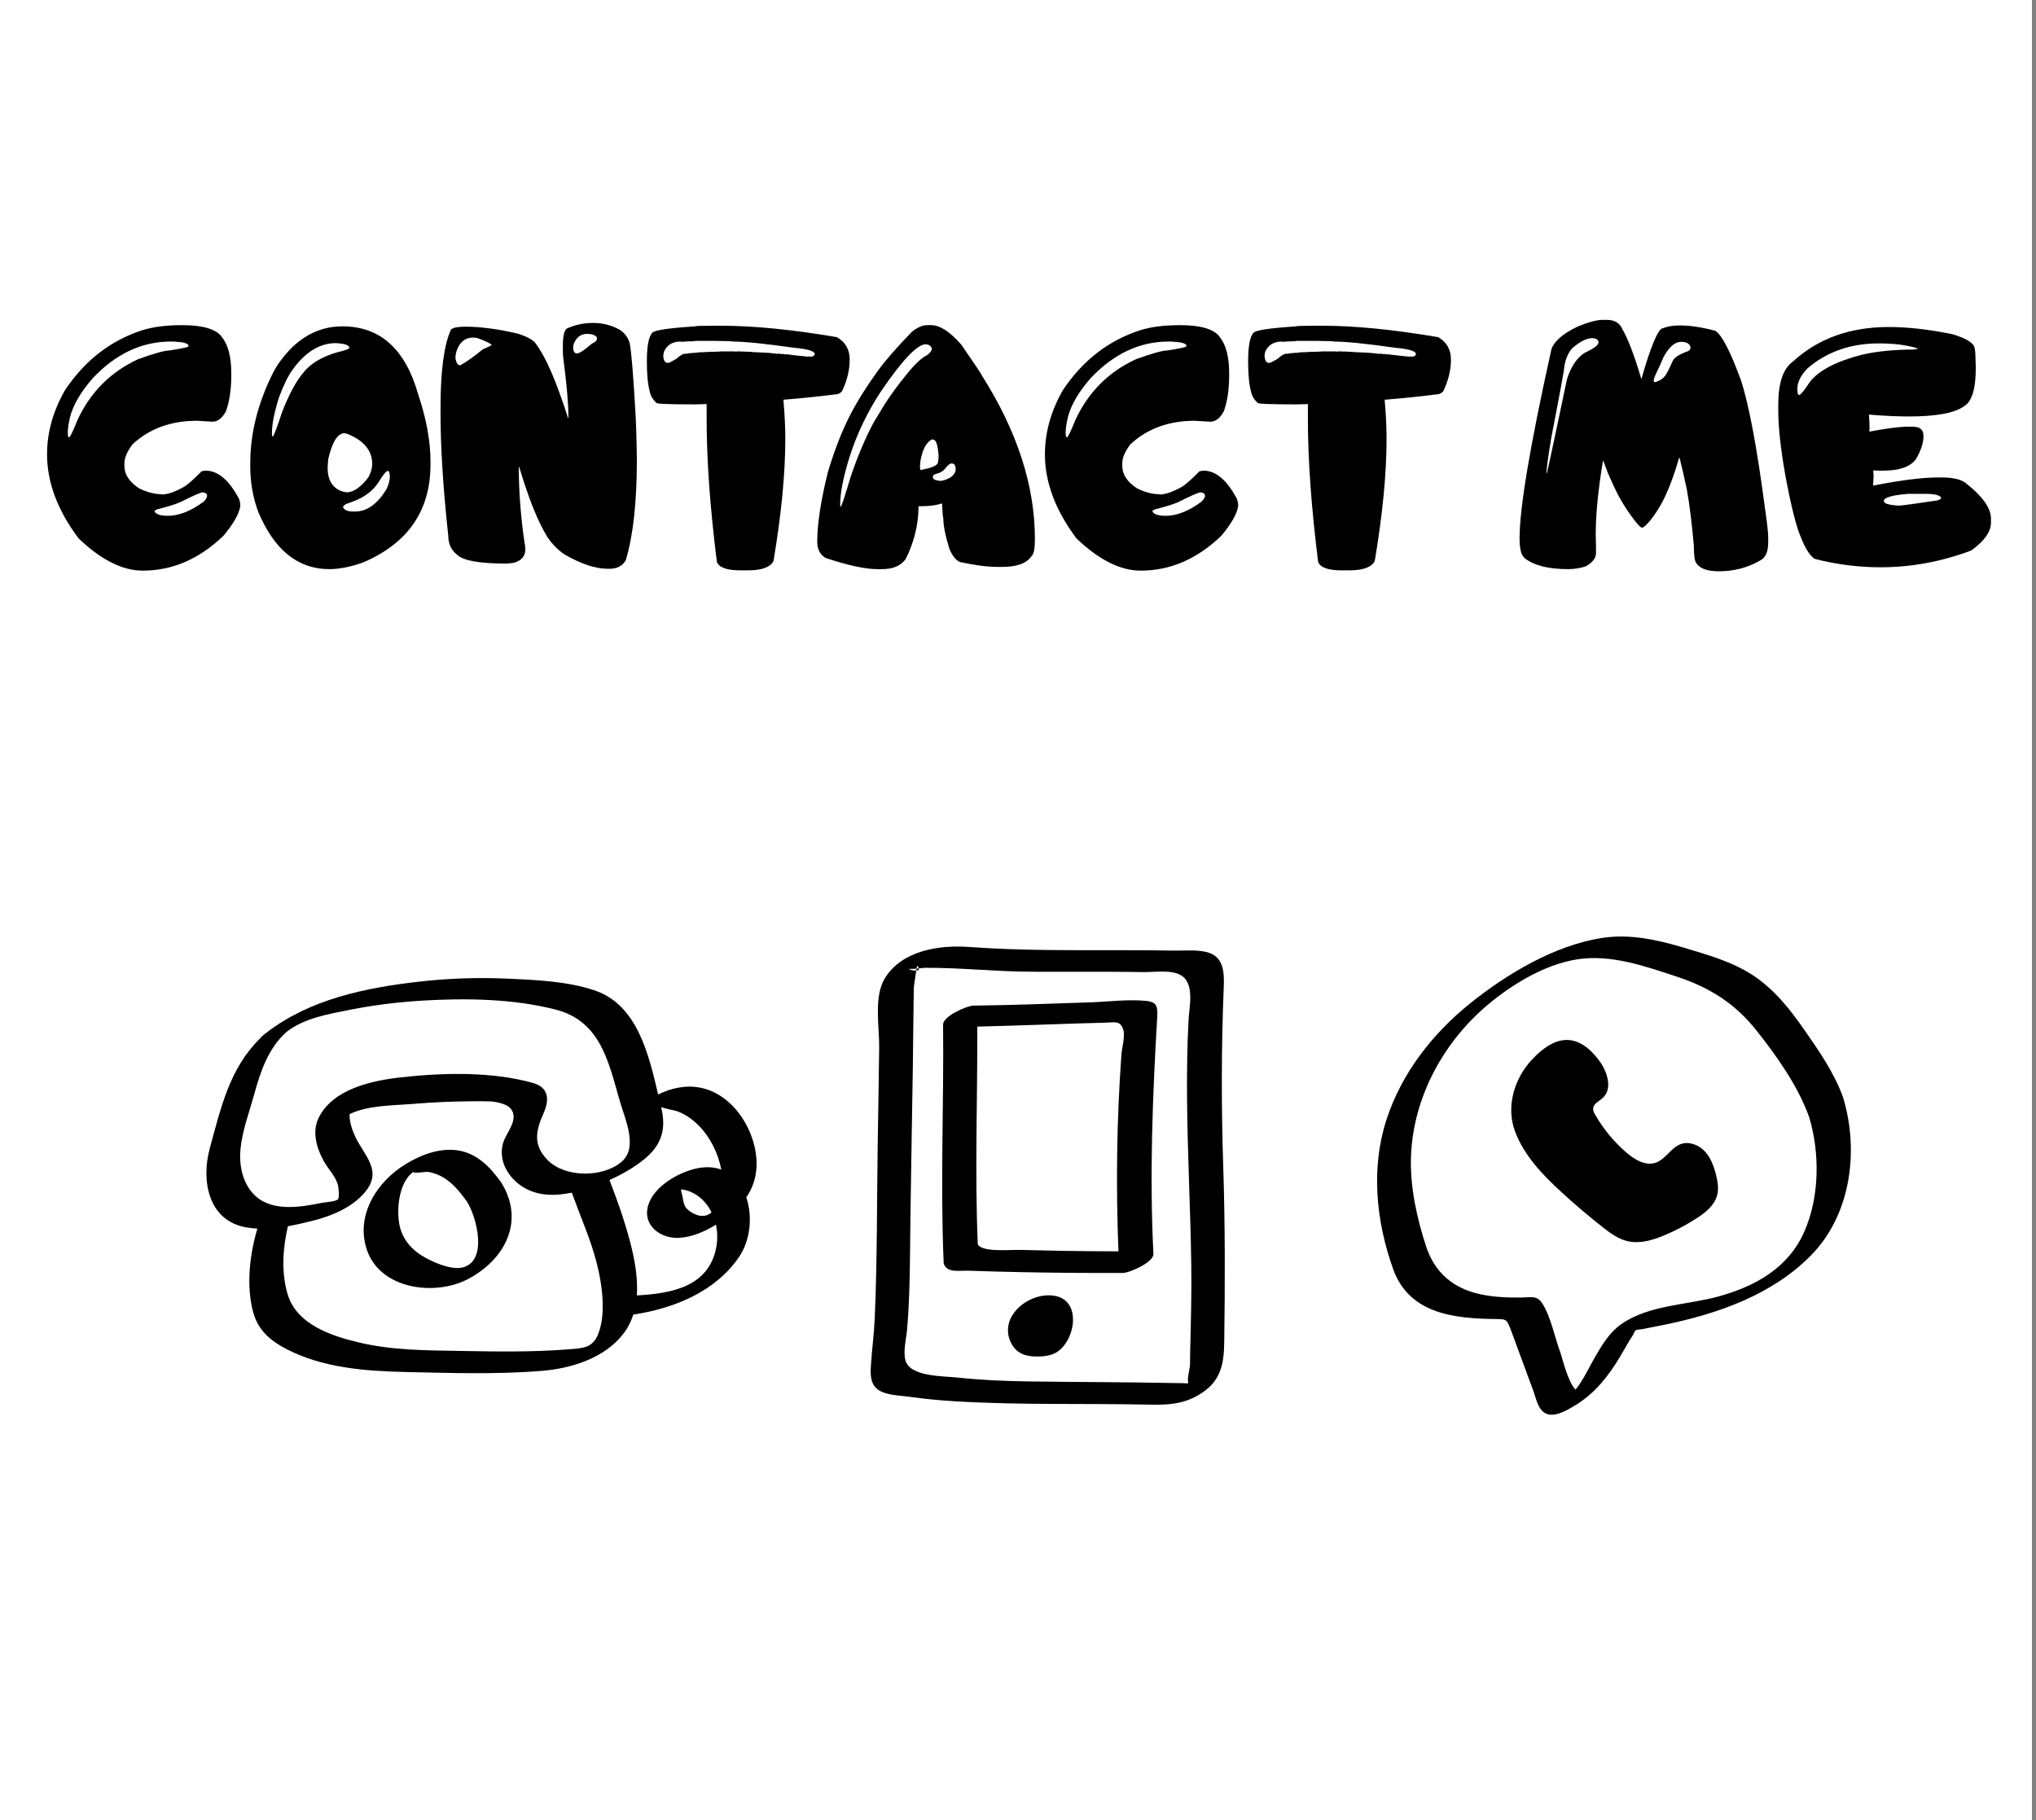 <?xml version="1.0" encoding="utf-8"?>
<!-- Generator: Adobe Illustrator 15.1.0, SVG Export Plug-In . SVG Version: 6.00 Build 0)  -->
<!DOCTYPE svg PUBLIC "-//W3C//DTD SVG 1.1//EN" "http://www.w3.org/Graphics/SVG/1.1/DTD/svg11.dtd">
<svg version="1.1" id="레이어_1" xmlns="http://www.w3.org/2000/svg" xmlns:xlink="http://www.w3.org/1999/xlink" x="0px"
	 y="0px" width="500px" height="447.085px" viewBox="0 0 500 447.085" enable-background="new 0 0 500 447.085"
	 xml:space="preserve">
<rect x="0" y="0" width="500" height="447.085" fill="#808080" stroke="none"/>
<rect x="-1" fill="#FFFFFF" width="500" height="447.085"/>
<g>
	<g>
		<path d="M112.145,282.497c-4.361-0.55-8.76,1.144-12.433,3.358c-7.108,4.283-12.499,12.614-9.608,21.118
			c3.311,9.742,16.707,11.384,24.704,7.229c9.206-4.783,14.23-14.305,8.243-23.842C120.339,286.57,116.988,283.106,112.145,282.497z
			 M113.683,311.276c-2.887,0.764-7.708-1.401-10.096-2.893c-2.4-1.502-4.224-3.522-5.143-6.226
			c-1.313-3.866-0.774-11.798,3.172-14.407c-0.658,0.605,3.066-0.003,3.416,0.05c1.095,0.164,2.216,0.548,3.203,1.046
			c2.748,1.391,4.724,3.881,6.476,6.329C117.059,298.917,119.853,309.644,113.683,311.276z"/>
		<path d="M184.678,279.448c-1.94-5.645-6.443-11-12.504-12.272c-3.658-0.767-7.269,0.03-10.548,1.63
			c-2.336-9.973-5.16-22.039-15.593-25.555c-6.653-2.243-14.27-2.569-21.226-2.885c-7.276-0.33-14.57-0.102-21.808,0.722
			c-13.173,1.5-26.753,4.26-37.471,12.473c-0.2,0.132-0.374,0.259-0.505,0.377c-0.407,0.32-0.87,0.718-1.158,1.102
			c-7.514,7.41-9.573,16.892-12.336,26.941c-2.16,7.854-0.485,17.749,8.856,19.455c0.927,0.17,1.87,0.267,2.82,0.313
			c-0.663,2.275-1.192,4.568-1.525,6.853c-0.655,4.479-0.703,9.496,0.554,13.892c1.252,4.376,4.345,6.915,8.252,8.916
			c8.931,4.574,19.255,5.34,29.115,5.559c11.059,0.246,22.219,0.617,33.26-0.258c7.382-0.587,15.669-3.101,20.342-9.285
			c1.059-1.404,1.802-2.941,2.318-4.558c9.993-1.498,20.148-5.624,25.954-14.123c2.813-4.115,3.382-10.01,1.792-14.674
			C186.276,289.77,186.426,284.535,184.678,279.448z M167.269,292.095c0.595,0.076,1.188,0.211,1.73,0.394
			c1.806,0.604,3.398,1.839,4.554,3.341c0.468,0.606,0.858,1.268,1.199,1.952c-1.458,1.222-3.15,1.072-4.924-0.013
			c-2.343-1.435-1.789-2.63-2.474-4.931C167.244,292.464,167.254,292.234,167.269,292.095z M59.072,282.043
			c0.451-4.419,2.161-8.919,3.331-13.191c1.539-5.624,3.464-11.4,7.953-15.401c4.289-3.383,10.329-4.402,15.572-5.443
			c5.889-1.169,11.869-1.901,17.86-2.256c10.682-0.634,22.174-0.469,32.606,2.189c11.195,2.853,13.072,13.011,15.898,22.759
			c1.201,4.146,4.47,11.112,0.374,14.625c-4.602,3.946-13.851,3.946-18.129-0.357c-3.695-3.719-2.995-7.18-1.056-11.542
			c1.513-3.403,1.269-6.354-2.605-7.445c-10.081-2.843-22.14-2.528-32.436-1.379c-7.065,0.788-16.695,2.835-20.182,9.934
			c-1.7,3.458-0.507,7.432,1.249,10.629c1.072,1.95,2.964,3.783,3.5,5.965c0.134,0.546,0.375,2.904,0.024,3.384
			c-0.438,0.597-3.248,0.755-4.093,0.928c-5.453,1.111-12.692,2.302-16.883-2.392C59.421,290.095,58.681,285.871,59.072,282.043z
			 M146.981,327.449c-1.387,3.729-3.889,3.671-7.573,3.966c-8.771,0.695-17.608,0.533-26.396,0.381
			c-8.277-0.144-16.613-0.134-24.718-2.045c-6.947-1.639-15.573-4.469-17.718-12.074c-1.505-5.341-1.147-11.058,0.131-16.512
			c2.07-0.365,4.109-0.851,6.058-1.335c4.808-1.196,10.281-3.482,13.32-7.615c3.648-4.964-0.766-8.587-2.848-13.059
			c-0.802-1.722-1.432-3.628-1.394-5.502c0.086-0.044,0.17-0.093,0.257-0.134c4.374-2.064,10.555-1.999,15.316-2.397
			c4.859-0.406,9.733-0.62,14.609-0.646c1.555-0.008,3.153-0.021,4.749,0.047c1.939,0.255,3.86,0.735,4.721,1.865
			c1.995,2.619-1.243,5.877-1.949,8.335c-1.206,4.19,1.101,8.291,4.578,10.614c3.677,2.457,8.103,2.467,12.296,1.583
			c1.071,2.859,2.144,5.719,3.25,8.563c2.169,5.577,3.96,11.523,4.29,17.527C148.114,321.823,147.972,324.781,146.981,327.449z
			 M175.952,306.031c-1.675,9.997-11.007,11.664-19.555,12.129c0.304-4.417-0.59-9.064-1.648-13.116
			c-1.334-5.108-3.13-10.198-5.074-15.231c3.036-1.352,5.959-3.016,8.479-5.054c4.36-3.525,5.518-7.454,4.211-12.839
			c1.022,0.397,3.323,0.794,3.8,0.961c1.715,0.604,3.287,1.608,4.641,2.811c2.561,2.272,4.424,5.352,5.532,8.572
			c0.321,0.935,0.599,1.948,0.802,2.992c-1.83-0.67-4.008-0.803-6.542-0.175c-4.267,1.058-9.914,4.32-11.36,8.775
			c-1.632,5.028,2.935,8.452,7.606,8.159c3.041-0.191,6.16-1.47,8.97-3.234C176.192,302.506,176.24,304.309,175.952,306.031z"/>
	</g>
	<g>
		<path d="M225.658,237.839c-0.189,0.023-0.377,0.04-0.564,0.06c-0.023,0.146-0.05,0.307-0.077,0.48
			C225.437,238.351,225.747,238.207,225.658,237.839z"/>
		<path d="M300.41,286.789c-0.482-14.872-0.494-29.608,0.121-44.473c0.146-3.546-0.045-7.391-4.084-8.453
			c-2.572-0.677-5.615-0.344-8.248-0.392c-4.029-0.073-8.059-0.094-12.088-0.1c-12.691-0.018-25.357,0.151-38.017-0.786
			c-7.261-0.539-16.459,0.757-20.728,7.581c-2.865,4.578-1.392,11.943-1.456,17.066c-0.094,7.557-0.218,15.112-0.345,22.669
			c-0.247,14.664-0.096,29.38-0.756,44.03c-0.17,3.771-0.665,7.502-0.919,11.259c-0.147,2.182-0.233,4.718,1.735,6.116
			c2.005,1.425,5.258,1.399,7.606,1.737c3.806,0.55,7.636,0.901,11.474,1.131c15.715,0.942,31.543,0.479,47.282,0.806
			c4.877,0.101,8.816-0.041,13.063-2.803c4.693-3.051,5.521-7.08,5.596-12.456C300.846,315.384,300.875,301.13,300.41,286.789z
			 M292.281,331.921c-0.025,1.045-0.004,2.09-0.035,3.135c-0.031,1.098-0.746,3.525-0.449,4.485
			c-0.018,0.075-0.035,0.151-0.053,0.229c-1.063-0.077-2.168-0.063-3.213-0.084c-11.977-0.248-23.951-0.222-35.928-0.403
			c-5.876-0.091-11.755-0.325-17.602-0.963c-3.261-0.355-11.573-0.167-12.639-4.194c-0.605-2.29,0.182-5.212,0.391-7.518
			c0.279-3.074,0.439-6.159,0.542-9.245c0.209-6.273,0.207-12.556,0.294-18.831c0.171-12.209,0.405-24.417,0.588-36.626
			c0.095-6.392,0.118-12.786,0.229-19.177c0.006-0.387,0.368-2.825,0.608-4.349c-0.972,0.065-2.545-0.498-1.217-0.424
			c0.417,0.024,0.854-0.011,1.294-0.057c0.074-0.461,0.125-0.761,0.131-0.754c0.258,0.291,0.391,0.518,0.434,0.694
			c0.562-0.068,1.124-0.14,1.664-0.142c8.583-0.037,17.222,0.926,25.834,0.964c6.334,0.028,12.666-0.014,19,0.01
			c2.879,0.01,5.758,0.032,8.635,0.08c2.748,0.045,6.893-0.653,9.27,0.804c3.344,2.047,2.014,7.592,1.84,10.779
			c-0.344,6.313-0.432,12.639-0.389,18.961c0.096,13.79,0.846,27.564,1.043,41.353C292.656,317.752,292.455,324.822,292.281,331.921
			z"/>
		<path d="M281.551,245.833c-4.5-0.462-9.363,0.199-13.881,0.35c-9.533,0.318-19.063,0.693-28.6,0.8
			c-1.63,0.018-7.488,2.582-7.466,4.67c0.205,19.419-0.688,38.842,0.133,58.254c-0.015,0.135-0.012,0.267,0.024,0.395
			c0.695,2.434,3.938,1.714,6.026,1.786c4.316,0.146,8.634,0.265,12.953,0.354c8.348,0.173,16.697,0.23,25.049,0.195
			c1.568-0.007,7.568-2.625,7.467-4.671c-0.975-19.479-0.203-38.727,0.932-58.169C284.33,247.362,284.174,246.102,281.551,245.833z
			 M275.395,259.04c-1.158,16.075-1.365,32.195-0.727,48.295c-4.643-0.013-9.285-0.045-13.928-0.124
			c-3.457-0.06-6.91-0.137-10.363-0.233c-2.043-0.057-9.591,0.67-10.262-1.468c-0.734-17.786-0.057-35.577-0.104-53.369
			c5.917-0.14,11.832-0.345,17.746-0.548c4.492-0.155,8.984-0.307,13.479-0.41c2.457-0.057,3.898-0.668,4.639,1.792
			C276.336,254.512,275.512,257.405,275.395,259.04z"/>
		<path d="M259.383,318.337c-6.18-1.402-14.237,4.72-11.178,11.308c0.439,0.947,1.098,1.806,1.955,2.399
			c1.346,0.932,3.061,1.139,4.699,1.125c1.268-0.01,2.549-0.142,3.732-0.6C263.776,330.563,266.063,319.852,259.383,318.337z"/>
	</g>
	<g>
		<path d="M452.604,269.466c-2.217-6.102-5.969-11.466-9.66-16.76c-3.482-4.992-7.322-9.8-12.461-13.172
			c-5.096-3.343-11.141-5.034-16.926-6.768c-6.553-1.965-13.324-3.466-20.18-2.394c-11.605,1.814-23.23,8.757-32.271,16.004
			c-9.33,7.481-16.936,17.232-20.641,28.699c-3.848,11.913-2.518,24.894,1.648,36.576c3.984,11.168,15.221,12.22,25.539,12.315
			c2.307,0.022,2.402,0.159,3.328,2.527c0.613,1.571,1.168,3.169,1.754,4.752c1.268,3.434,2.533,6.867,3.801,10.302
			c0.754,2.039,1.238,5.249,3.689,5.825c2.178,0.512,4.998-1.239,6.727-2.291c4.699-2.862,8.049-7.113,10.842-11.771
			c0.813-1.354,1.578-2.733,2.383-4.094c0.318-0.54,0.818-1.146,1.041-1.731c0.195-0.514,0.467-0.758,0.609-0.858
			c0.617-0.068,1.215-0.141,1.475-0.19c1.789-0.345,3.578-0.686,5.363-1.053c13.107-2.691,26.463-7.297,36.068-17.053
			C454.594,298.317,456.596,282.598,452.604,269.466z M400.85,326.748c-1.699,0.147-0.551,0.043,0.709-0.093
			C401.393,326.687,401.164,326.721,400.85,326.748z M443.164,302.361c-3.918,9.041-12.061,13.552-21.172,16.065
			c-7.701,2.122-17.07,2.06-23.781,6.748c-3.006,2.1-4.768,5.127-6.576,8.232c-1.297,2.231-2.785,5.54-4.721,7.899
			c-1.941-1.999-3.217-7.77-3.793-9.329c-1.332-3.61-2.301-8.672-4.387-11.885c-1.297-1.999-2.779-1.443-5.166-1.412
			c-3.373,0.046-6.771-0.1-10.08-0.816c-6.555-1.421-11.127-5.26-13.24-11.664c-2.289-6.937-3.994-14.723-3.746-22.036
			c0.508-14.969,8.348-29.004,19.938-38.274c5.883-4.706,13.275-9.042,20.791-10.255c8.316-1.342,16.809,1.681,24.609,4.251
			c7.92,2.608,14.182,6.514,19.404,13.076c5.072,6.375,10.225,13.633,13.02,21.319C446.94,283.087,446.867,293.82,443.164,302.361z"
			/>
		<path d="M418.66,282.773c-1.488-1.587-3.844-2.511-5.879-1.782c-2.449,0.874-3.756,3.771-6.225,4.589
			c-2.465,0.817-5.072-0.734-7.059-2.432c-3.096-2.645-5.73-5.829-7.754-9.367c-0.268-0.463-0.529-0.966-0.504-1.499
			c0.059-1.213,1.443-1.799,2.342-2.608c2.547-2.291,1.129-6.587-0.965-9.329c-5.459-7.151-10.963-5.934-16.426-0.07
			c-4.293,4.604-6.406,11.486-4.141,17.582c2.203,5.932,6.752,10.656,11.404,14.931c3.221,2.96,6.553,5.797,9.984,8.504
			c1.887,1.489,3.881,2.976,6.211,3.531c3.012,0.72,6.156-0.214,9.008-1.4c2.811-1.17,5.516-2.594,8.07-4.251
			c2.146-1.394,4.32-3.14,4.971-5.628c0.42-1.608,0.139-3.32-0.264-4.938C420.912,286.491,420.147,284.36,418.66,282.773z"/>
	</g>
</g>
<g>
	<path d="M44.707,79.857c5.18,0,8.449,0.984,9.809,2.953c1.523,1.898,2.285,4.869,2.285,8.912v0.369c0,3.516-0.434,6.48-1.301,8.895
		c-0.914,1.723-2.027,2.584-3.34,2.584c-0.293,0-1.559-0.076-3.797-0.229c-6.398,0-11.672,1.928-15.82,5.783
		c-1.324,1.746-1.986,3.293-1.986,4.641v0.229c0,0.047-0.023,0.07-0.07,0.07l0.07,0.158v0.229c0,2.133,1.242,3.984,3.727,5.555
		c1.934,0.914,3.709,1.371,5.326,1.371c0,0.047,0.029,0.07,0.088,0.07c1.418,0,3.217-0.609,5.396-1.828
		c0.867-0.469,2.338-1.758,4.412-3.867c0.527-0.105,0.855-0.158,0.984-0.158c3.035,0,5.771,2.309,8.209,6.926
		c0.199,0.574,0.299,1.078,0.299,1.512v0.387c-0.34,1.887-1.705,4.266-4.096,7.137c-5.941,5.73-12.557,8.596-19.846,8.596
		c-4.98,0-10.23-2.637-15.75-7.91c-5.168-6.879-7.752-13.77-7.752-20.672c0-5.355,1.471-10.605,4.412-15.75
		c4.84-7.254,11.127-12.146,18.861-14.678C37.524,80.285,40.817,79.857,44.707,79.857z M16.653,106.154v0.545
		c0,0.129,0.047,0.357,0.141,0.686h0.229c0.328-0.281,0.99-1.676,1.986-4.184c3.176-6.867,8.145-11.859,14.906-14.977
		c3.949-1.43,6.51-2.145,7.682-2.145c2.438-0.375,3.955-0.674,4.553-0.896l0.158-0.229v-0.158c-0.316-0.492-1.307-0.773-2.971-0.844
		c-0.117-0.047-0.574-0.07-1.371-0.07c-7.148,0-13.559,3.018-19.23,9.053c-2.941,3.375-4.793,6.568-5.555,9.58
		C16.828,104.051,16.653,105.264,16.653,106.154z M37.94,125.631c0.434,0.703,1.523,1.055,3.27,1.055
		c2.754,0,5.695-1.166,8.824-3.498c0.551-0.551,0.826-1.031,0.826-1.441c0-0.469-0.352-0.744-1.055-0.826
		c-0.516,0-2.367,0.809-5.555,2.426c-1.348,0.563-3.246,1.148-5.695,1.758C38.145,125.303,37.94,125.479,37.94,125.631z"/>
	<path d="M84.047,80.156h0.07c9.223,0,15.41,5.549,18.563,16.646c2.027,6.035,3.041,11.561,3.041,16.576v0.686
		c0,11.297-5.479,19.307-16.436,24.029c-3.117,1.125-5.93,1.688-8.438,1.688c-7.723,0-13.553-4.74-17.49-14.221
		c-1.266-3.504-1.898-7.154-1.898-10.951v-0.844c0-7.371,1.875-14.795,5.625-22.271c0.996-1.922,2.367-3.803,4.113-5.643
		C74.912,82.055,79.196,80.156,84.047,80.156z M66.785,106.242v0.369c0,0.375,0.076,0.58,0.229,0.615
		c0.305-0.352,1.066-2.379,2.285-6.082c1.711-4.359,3.434-7.553,5.168-9.58c1.699-2.215,4.459-3.891,8.279-5.027
		c2.027-0.469,3.041-0.844,3.041-1.125v-0.158c-0.258-0.551-1.348-0.879-3.27-0.984c-4.008,0-7.582,2.203-10.723,6.609
		c-1.09,1.535-2.18,3.768-3.27,6.697C67.365,101.303,66.785,104.191,66.785,106.242z M80.461,114.979
		c0,2.742,1.043,4.594,3.129,5.555c0.352,0.152,0.855,0.281,1.512,0.387c1.711,0,3.51-1.242,5.396-3.727
		c0.609-1.219,0.914-2.285,0.914-3.199c0-3.328-2.051-5.813-6.152-7.453c-0.41-0.035-0.615-0.088-0.615-0.158
		c-1.699,0-3.041,2.109-4.025,6.328C80.514,113.801,80.461,114.557,80.461,114.979z M84.276,124.559v0.158
		c0.457,0.609,1.219,0.914,2.285,0.914h0.668c2.883,0,5.443-1.828,7.682-5.484c0.563-1.195,0.844-2.256,0.844-3.182
		c-0.082-0.867-0.234-1.301-0.457-1.301h-0.07c-0.398,0-1.16,0.938-2.285,2.813c-1.465,2.238-3.773,3.885-6.926,4.939
		C84.856,123.768,84.276,124.148,84.276,124.559z"/>
	<path d="M145.588,79.313c2.414,0,4.623,0.563,6.627,1.688c1.207,0.797,2.016,1.887,2.426,3.27c0.41,2.133,0.867,7.605,1.371,16.418
		c0.199,3.129,0.328,7.207,0.387,12.234c0,10.477-0.914,18.715-2.742,24.715c-0.832,1.371-2.15,2.057-3.955,2.057h-0.457
		c-3,0-6.521-1.166-10.564-3.498c-1.629-1.078-3.053-2.52-4.271-4.324c-2.262-3.633-4.564-9.363-6.908-17.191h-0.088v0.299
		c0,5.941,0.486,12.176,1.459,18.703c0.059,0,0.105,0.41,0.141,1.23c0,1.617-0.885,2.707-2.654,3.27
		c-0.867,0.152-1.576,0.229-2.127,0.229c-6.457,0-10.436-0.709-11.936-2.127c-1.477-1.148-2.215-2.725-2.215-4.729
		c-1.266-11.719-1.898-21.756-1.898-30.111v-1.283c0-9.129,0.861-15.545,2.584-19.248c0.539-0.457,1.705-0.686,3.498-0.686
		c3.762,0,8.121,0.586,13.078,1.758c2.449,0.832,3.896,1.693,4.342,2.584c2.332,3.059,4.939,9.094,7.822,18.105h0.088v-0.229
		c0-3.27-0.434-8.191-1.301-14.766c-0.047-0.527-0.07-1.236-0.07-2.127v-0.598c0-2.391,0.328-3.814,0.984-4.271
		C141.223,79.77,143.35,79.313,145.588,79.313z M111.838,87.873c0.164,1.23,0.557,1.846,1.178,1.846
		c1.512-0.82,3.352-2.121,5.52-3.902c1.453-0.645,2.18-1.002,2.18-1.072c0-0.27-1.16-0.844-3.48-1.723l-0.967-0.123
		c-2.074,0-3.475,1.16-4.201,3.48C111.914,87.012,111.838,87.51,111.838,87.873z M140.754,85.518c0,0.574,0.211,1.002,0.633,1.283
		h0.316c0.574,0,1.799-0.803,3.674-2.408c0.809-0.363,1.213-0.756,1.213-1.178v-0.334c-0.41-0.586-1.207-0.879-2.391-0.879
		c-1.559,0-2.66,0.826-3.305,2.479C140.801,84.902,140.754,85.248,140.754,85.518z"/>
	<path d="M174.979,79.998h2.057c7.992,0,17.496,0.938,28.512,2.813c2.074,1.23,3.111,3.035,3.111,5.414v0.299
		c0,2.332-0.604,4.816-1.811,7.453c-0.422,0.609-1.084,0.914-1.986,0.914c-3.926,0.504-8.08,0.932-12.463,1.283v0.088
		c0.305,3.563,0.457,6.727,0.457,9.492c0,8.531-0.967,18.545-2.9,30.041c-0.773,1.523-2.877,2.285-6.311,2.285h-1.828
		c-3.293,0-5.215-0.686-5.766-2.057c-1.676-13.418-2.514-25.078-2.514-34.98v-3.797c-1.254,0.047-2.215,0.07-2.883,0.07
		c-6.293,0-9.439-0.123-9.439-0.369c-0.926-0.82-1.482-1.787-1.67-2.9c-0.457-1.641-0.686-4.072-0.686-7.295
		c0-3.809,0.457-6.164,1.371-7.066c0.609-0.609,4.084-1.119,10.424-1.529C170.655,80.063,172.096,80.01,174.979,79.998z
		 M170.338,83.813c-0.949,0-1.963,0.047-3.041,0.141l-0.141-0.07c-1.992,0-3.363,0.838-4.113,2.514
		c-0.105,0.469-0.158,0.85-0.158,1.143c0.117,1.055,0.475,1.582,1.072,1.582h0.141c0.223,0,0.885-0.328,1.986-0.984
		c0.949-0.855,1.682-1.283,2.197-1.283v0.07c0.164-0.047,0.621-0.123,1.371-0.229v0.07c0.27-0.094,0.803-0.141,1.6-0.141
		c0-0.059,0.023-0.088,0.07-0.088v0.088l0.158-0.088h0.615l0.457-0.07c0.047,0,0.07,0.023,0.07,0.07l0.387-0.07h0.686l0.141-0.07
		v0.07l0.158-0.07c0.047,0,0.07,0.023,0.07,0.07l0.158-0.07h1.441c0.117,0,0.217-0.029,0.299-0.088c0.059,0,0.088,0.029,0.088,0.088
		c0.504-0.059,0.885-0.088,1.143-0.088h3.111c0.047,0,0.07,0.029,0.07,0.088l0.158-0.088h0.158c0.047,0,0.07,0.029,0.07,0.088
		l0.158-0.088h1.055c0.047,0,0.07,0.029,0.07,0.088l0.158-0.088c0.047,0,0.07,0.029,0.07,0.088c0.105-0.059,0.182-0.088,0.229-0.088
		c0.457,0.059,0.738,0.088,0.844,0.088v-0.088l0.158,0.088h0.756c0.047,0,0.07,0.023,0.07,0.07c0.047,0,0.07-0.023,0.07-0.07
		l0.316,0.07c0.305,0,1.471,0.053,3.498,0.158c0,0.047,0.023,0.07,0.07,0.07c0-0.047,0.023-0.07,0.07-0.07v0.07
		c0.059,0,0.088-0.023,0.088-0.07c1.676,0.164,2.514,0.264,2.514,0.299l0.141-0.07c0.363,0,0.721,0.047,1.072,0.141l0.141-0.07
		c0.258,0,0.387,0.053,0.387,0.158l0.158-0.088c0.047,0,0.07,0.029,0.07,0.088c0.047,0,0.07-0.029,0.07-0.088
		c1.898,0.211,3.17,0.363,3.814,0.457v-0.07l0.527,0.158v-0.088c0.117,0.047,0.445,0.1,0.984,0.158l0.158-0.07l0.141,0.07
		c0.094-0.047,0.199-0.07,0.316-0.07c0.047,0,0.07,0.023,0.07,0.07c0.516,0,0.873-0.176,1.072-0.527v-0.088
		c0-0.762-1.699-1.289-5.098-1.582c-7.137-1.02-12.205-1.529-15.205-1.529c0-0.047-0.029-0.07-0.088-0.07v0.07
		c-0.047,0-0.07-0.023-0.07-0.07c-2.027-0.059-3.551-0.088-4.57-0.088h-4.324l-0.158,0.088v-0.088
		C170.473,83.783,170.397,83.813,170.338,83.813z"/>
	<path d="M227.696,79.857h0.984c2.156,0,4.641,1.623,7.453,4.869c3.34,4.84,5.01,7.348,5.01,7.523
		c8.672,13.676,13.008,27.059,13.008,40.148c0,2.367-0.275,3.762-0.826,4.184c-1.172,1.77-3.557,2.654-7.154,2.654h-1.143
		c-2.543,0-5.66-0.404-9.352-1.213c-0.984-0.492-1.822-1.559-2.514-3.199c-1.008-3.223-1.512-5.783-1.512-7.682
		c-0.082,0-0.188-1.166-0.316-3.498c-1.406,0.457-3.105,0.686-5.098,0.686h-0.668c0,4.43-1.043,8.742-3.129,12.938
		c-1.172,1.676-3.1,2.514-5.783,2.514h-1.213c-2.941,0-7.172-0.914-12.691-2.742c-1.371-0.832-2.057-2.15-2.057-3.955v-0.07
		c0-4.277,0.861-9.932,2.584-16.963c1.699-5.648,3.551-10.389,5.555-14.221c1.77-3.422,4.049-7.049,6.838-10.881
		c1.77-2.438,4.535-5.602,8.297-9.492C225.328,80.391,226.571,79.857,227.696,79.857z M206.321,124.102l0.07,0.316h0.088
		c0.164,0,0.973-2.438,2.426-7.313c1.652-4.922,3.527-9.357,5.625-13.307l2.672-4.412c1.535-2.402,3.311-4.834,5.326-7.295
		c2.063-2.578,3.732-4.172,5.01-4.781c0.867-0.586,1.301-1.172,1.301-1.758c-0.27-0.656-0.779-0.984-1.529-0.984
		c-2.063,0-5.736,3.879-11.021,11.637c-3.281,5.004-5.818,10.301-7.611,15.891C207.106,117.088,206.321,121.09,206.321,124.102z
		 M225.938,114.451v0.457l0.088,0.527c2.883-0.492,4.324-1.148,4.324-1.969c0.105-0.633,0.158-1.143,0.158-1.529
		c-0.211-2.637-0.645-3.955-1.301-3.955c-0.082-0.047-0.205-0.07-0.369-0.07c-1.078,0.633-1.869,1.799-2.373,3.498
		C226.114,112.594,225.938,113.607,225.938,114.451z M229.084,117.123v0.07c0,0.492,0.586,0.797,1.758,0.914
		c0.668,0,1.506-0.27,2.514-0.809c0.891-0.609,1.336-1.301,1.336-2.074c0-0.926-0.328-1.389-0.984-1.389
		c-0.41,0-0.896,0.363-1.459,1.09s-1.236,1.178-2.021,1.354S229.061,116.736,229.084,117.123z"/>
	<path d="M289.764,79.857c5.18,0,8.449,0.984,9.809,2.953c1.523,1.898,2.285,4.869,2.285,8.912v0.369
		c0,3.516-0.434,6.48-1.301,8.895c-0.914,1.723-2.027,2.584-3.34,2.584c-0.293,0-1.559-0.076-3.797-0.229
		c-6.398,0-11.672,1.928-15.82,5.783c-1.324,1.746-1.986,3.293-1.986,4.641v0.229c0,0.047-0.023,0.07-0.07,0.07l0.07,0.158v0.229
		c0,2.133,1.242,3.984,3.727,5.555c1.934,0.914,3.709,1.371,5.326,1.371c0,0.047,0.029,0.07,0.088,0.07
		c1.418,0,3.217-0.609,5.396-1.828c0.867-0.469,2.338-1.758,4.412-3.867c0.527-0.105,0.855-0.158,0.984-0.158
		c3.035,0,5.771,2.309,8.209,6.926c0.199,0.574,0.299,1.078,0.299,1.512v0.387c-0.34,1.887-1.705,4.266-4.096,7.137
		c-5.941,5.73-12.557,8.596-19.846,8.596c-4.98,0-10.23-2.637-15.75-7.91c-5.168-6.879-7.752-13.77-7.752-20.672
		c0-5.355,1.471-10.605,4.412-15.75c4.84-7.254,11.127-12.146,18.861-14.678C282.58,80.285,285.873,79.857,289.764,79.857z
		 M261.709,106.154v0.545c0,0.129,0.047,0.357,0.141,0.686h0.229c0.328-0.281,0.99-1.676,1.986-4.184
		c3.176-6.867,8.145-11.859,14.906-14.977c3.949-1.43,6.51-2.145,7.682-2.145c2.438-0.375,3.955-0.674,4.553-0.896l0.158-0.229
		v-0.158c-0.316-0.492-1.307-0.773-2.971-0.844c-0.117-0.047-0.574-0.07-1.371-0.07c-7.148,0-13.559,3.018-19.23,9.053
		c-2.941,3.375-4.793,6.568-5.555,9.58C261.885,104.051,261.709,105.264,261.709,106.154z M282.996,125.631
		c0.434,0.703,1.523,1.055,3.27,1.055c2.754,0,5.695-1.166,8.824-3.498c0.551-0.551,0.826-1.031,0.826-1.441
		c0-0.469-0.352-0.744-1.055-0.826c-0.516,0-2.367,0.809-5.555,2.426c-1.348,0.563-3.246,1.148-5.695,1.758
		C283.201,125.303,282.996,125.479,282.996,125.631z"/>
	<path d="M322.635,79.998h2.057c7.992,0,17.496,0.938,28.512,2.813c2.074,1.23,3.111,3.035,3.111,5.414v0.299
		c0,2.332-0.604,4.816-1.811,7.453c-0.422,0.609-1.084,0.914-1.986,0.914c-3.926,0.504-8.08,0.932-12.463,1.283v0.088
		c0.305,3.563,0.457,6.727,0.457,9.492c0,8.531-0.967,18.545-2.9,30.041c-0.773,1.523-2.877,2.285-6.311,2.285h-1.828
		c-3.293,0-5.215-0.686-5.766-2.057c-1.676-13.418-2.514-25.078-2.514-34.98v-3.797c-1.254,0.047-2.215,0.07-2.883,0.07
		c-6.293,0-9.439-0.123-9.439-0.369c-0.926-0.82-1.482-1.787-1.67-2.9c-0.457-1.641-0.686-4.072-0.686-7.295
		c0-3.809,0.457-6.164,1.371-7.066c0.609-0.609,4.084-1.119,10.424-1.529C318.311,80.063,319.752,80.01,322.635,79.998z
		 M317.994,83.813c-0.949,0-1.963,0.047-3.041,0.141l-0.141-0.07c-1.992,0-3.363,0.838-4.113,2.514
		c-0.105,0.469-0.158,0.85-0.158,1.143c0.117,1.055,0.475,1.582,1.072,1.582h0.141c0.223,0,0.885-0.328,1.986-0.984
		c0.949-0.855,1.682-1.283,2.197-1.283v0.07c0.164-0.047,0.621-0.123,1.371-0.229v0.07c0.27-0.094,0.803-0.141,1.6-0.141
		c0-0.059,0.023-0.088,0.07-0.088v0.088l0.158-0.088h0.615l0.457-0.07c0.047,0,0.07,0.023,0.07,0.07l0.387-0.07h0.686l0.141-0.07
		v0.07l0.158-0.07c0.047,0,0.07,0.023,0.07,0.07l0.158-0.07h1.441c0.117,0,0.217-0.029,0.299-0.088c0.059,0,0.088,0.029,0.088,0.088
		c0.504-0.059,0.885-0.088,1.143-0.088h3.111c0.047,0,0.07,0.029,0.07,0.088l0.158-0.088h0.158c0.047,0,0.07,0.029,0.07,0.088
		l0.158-0.088h1.055c0.047,0,0.07,0.029,0.07,0.088l0.158-0.088c0.047,0,0.07,0.029,0.07,0.088c0.105-0.059,0.182-0.088,0.229-0.088
		c0.457,0.059,0.738,0.088,0.844,0.088v-0.088l0.158,0.088h0.756c0.047,0,0.07,0.023,0.07,0.07c0.047,0,0.07-0.023,0.07-0.07
		l0.316,0.07c0.305,0,1.471,0.053,3.498,0.158c0,0.047,0.023,0.07,0.07,0.07c0-0.047,0.023-0.07,0.07-0.07v0.07
		c0.059,0,0.088-0.023,0.088-0.07c1.676,0.164,2.514,0.264,2.514,0.299l0.141-0.07c0.363,0,0.721,0.047,1.072,0.141l0.141-0.07
		c0.258,0,0.387,0.053,0.387,0.158l0.158-0.088c0.047,0,0.07,0.029,0.07,0.088c0.047,0,0.07-0.029,0.07-0.088
		c1.898,0.211,3.17,0.363,3.814,0.457v-0.07l0.527,0.158v-0.088c0.117,0.047,0.445,0.1,0.984,0.158l0.158-0.07l0.141,0.07
		c0.094-0.047,0.199-0.07,0.316-0.07c0.047,0,0.07,0.023,0.07,0.07c0.516,0,0.873-0.176,1.072-0.527v-0.088
		c0-0.762-1.699-1.289-5.098-1.582c-7.137-1.02-12.205-1.529-15.205-1.529c0-0.047-0.029-0.07-0.088-0.07v0.07
		c-0.047,0-0.07-0.023-0.07-0.07c-2.027-0.059-3.551-0.088-4.57-0.088h-4.324l-0.158,0.088v-0.088
		C318.129,83.783,318.053,83.813,317.994,83.813z"/>
	<path d="M393.633,78.557h0.914c1.945,0,3.234,0.762,3.867,2.285c1.371,2.309,2.918,6.363,4.641,12.164h0.07
		c1.066-3.785,2.065-6.797,2.997-9.035s1.685-3.357,2.259-3.357c1.113-0.457,2.508-0.686,4.184-0.686
		c2.426,0,5.314,0.434,8.666,1.301c1.617,1.02,3.721,5.074,6.311,12.164c1.98,6.07,3.955,16.611,5.924,31.623
		c0.516,3.516,0.773,5.877,0.773,7.084v1.055c0,2.262-0.609,3.732-1.828,4.412c-3.082,1.828-6.504,2.742-10.266,2.742
		c-2.848,0-4.699-0.662-5.555-1.986c-0.41-0.445-0.615-1.863-0.615-4.254c-0.504-5.766-1.084-10.406-1.74-13.922
		c-0.609-2.895-1.195-5.449-1.758-7.664h-0.141c-0.961,3.398-2.051,6.439-3.27,9.123c-0.996,2.203-2.262,4.277-3.797,6.223
		c-0.996,1.172-1.658,1.758-1.986,1.758h-0.07c-0.34,0-1.125-0.838-2.355-2.514c-1.992-2.66-3.691-5.625-5.098-8.895
		c-0.633-1.301-1.295-2.947-1.986-4.939h-0.141v0.07c-1.172,7.043-1.758,13.049-1.758,18.018c0.047,1.43,0.07,2.93,0.07,4.5
		c0,1.23-0.832,2.32-2.496,3.27c-1.406,0.457-2.854,0.686-4.342,0.686c-4.781,0-8.303-0.867-10.564-2.602
		c-0.914-0.68-1.371-2.273-1.371-4.781v-0.229c0-7.453,2.613-22.939,7.84-46.459c0.75-1.98,2.877-3.809,6.381-5.484
		C390.053,79.113,392.133,78.557,393.633,78.557z M379.781,116.209v0.07h0.088c0.609-2.555,2.256-10.26,4.939-23.115
		c0.996-3.164,2.467-5.344,4.412-6.539c2.227-1.043,3.34-1.881,3.34-2.514c0-0.609-0.48-0.967-1.441-1.072
		c-1.453,0-3.129,0.838-5.027,2.514c-0.938,1.043-1.57,2.461-1.898,4.254c0,0.703-1.061,6.51-3.182,17.42
		C380.192,112.113,379.781,115.107,379.781,116.209z M406.667,91.828c-0.803,1.676-0.735,2.314,0.202,1.916s1.541-0.797,1.811-1.195
		c0.375-0.27,1.061-1.535,2.057-3.797c0.328-0.891,1.605-1.729,3.832-2.514c0.434-0.188,0.627-0.539,0.58-1.055
		c-0.281-0.82-1.043-1.23-2.285-1.23c-1.547,0-2.988,1.242-4.324,3.727C408.094,88.77,407.47,90.152,406.667,91.828z"/>
	<path d="M463.84,80.314c4.605,0,9.779,0.58,15.521,1.74c2.625,0.762,4.348,1.623,5.168,2.584c0.41,0.352,0.615,1.518,0.615,3.498
		c0.047,1.066,0.07,1.805,0.07,2.215c0,5.168-0.961,8.309-2.883,9.422c-2.309,1.676-6.85,2.514-13.623,2.514
		c-2.801,0-6.047-0.152-9.738-0.457c0.105,1.266,0.158,2.408,0.158,3.428c-0.047,0.434-0.07,0.686-0.07,0.756
		c4.266-0.809,7.406-1.213,9.422-1.213h1.213c1.781,0,2.672,0.732,2.672,2.197v0.229c0,1.582-0.633,3.457-1.898,5.625
		c-1.43,1.828-4.096,2.742-7.998,2.742h-1.125c-0.27,0-0.703-0.023-1.301-0.07c0,0.434,0.023,0.885,0.07,1.354
		c-0.047,1.23-0.094,2.021-0.141,2.373h0.07c6.844-1.324,12.141-1.986,15.891-1.986h0.914c2.895,0,4.922,0.51,6.082,1.529
		c4.008,3.188,6.012,6.047,6.012,8.578v1.002c0,2.227-1.623,4.506-4.869,6.838c-7.301,2.742-14.725,4.113-22.271,4.113
		c-5.367,0-10.746-0.686-16.137-2.057c-1.23-0.832-2.367-2.607-3.41-5.326c-1.125-2.543-2.396-7.611-3.814-15.205
		c-1.16-6.586-1.74-11.912-1.74-15.979v-1.283c0-5.449,1.219-9.023,3.656-10.723C446.508,83.127,454.336,80.314,463.84,80.314z
		 M441.41,95.361v0.527c0,0.762,0.176,1.143,0.527,1.143c0.574-0.434,1.389-1.471,2.443-3.111c2.133-2.871,6.469-5.15,13.008-6.838
		c3.715-0.82,7.922-1.23,12.621-1.23c0-0.047,0.305-0.094,0.914-0.141v-0.158c-2.613-0.809-5.783-1.213-9.51-1.213
		c-6.938,0-12.791,2.051-17.561,6.152C442.225,92.215,441.41,93.838,441.41,95.361z M462.627,123.047
		c0,0.621,1.219,1.002,3.656,1.143c1.055-0.059,4.248-0.492,9.58-1.301c0.504-0.199,0.779-0.375,0.826-0.527v-0.158
		c-0.387-0.609-1.652-0.914-3.797-0.914h-4.254C464.631,121.605,462.627,122.191,462.627,123.047z"/>
</g>
</svg>
